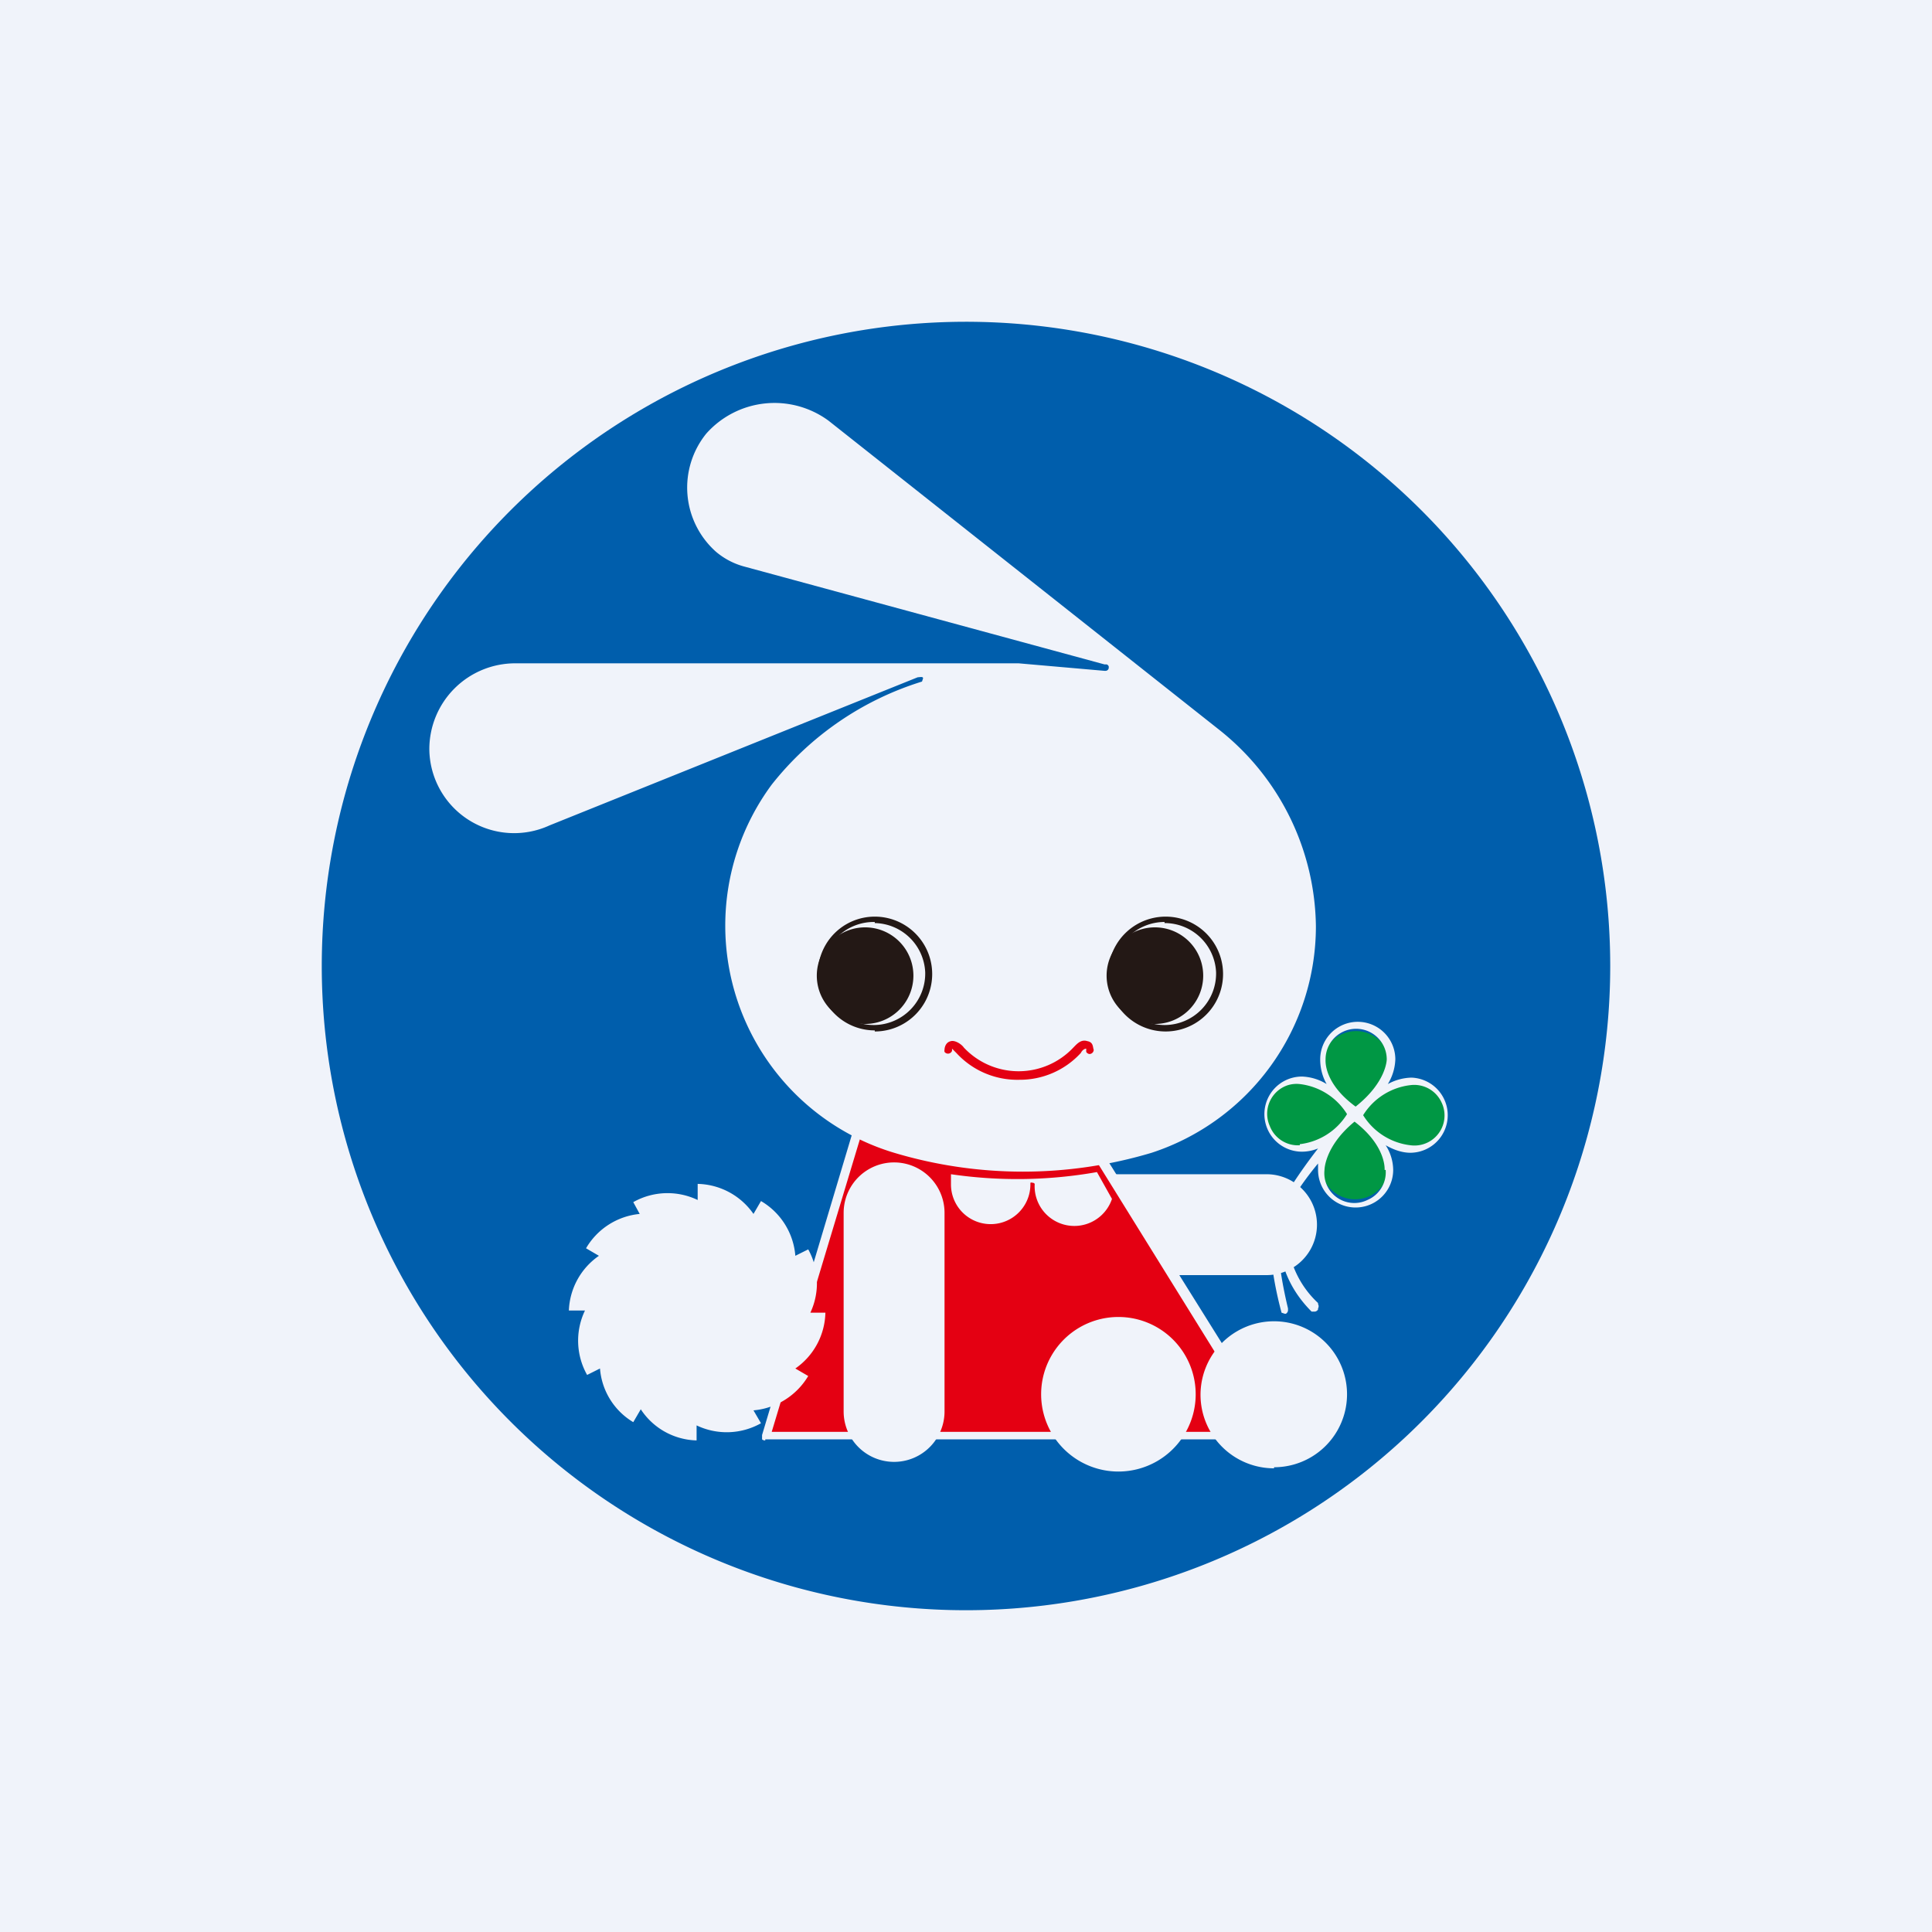 <!-- by TradingView --><svg width="18" height="18" viewBox="0 0 18 18" xmlns="http://www.w3.org/2000/svg"><path fill="#F0F3FA" d="M0 0h18v18H0z"/><path d="M11.16 14.6A6 6 0 1 0 6.84 3.4a6 6 0 0 0 4.32 11.2Z" fill="#005EAC"/><path d="M11.8 11.88a.47.47 0 1 0 0-.94H9.95a.47.47 0 0 0 0 .94h1.85Z" fill="#F0F3FA"/><path d="m8.07 10.27-.94 3.11 4.73-.01-1.75-2.8-2.04-.3Z" fill="#E40012"/><path d="M7.13 13.42a.04.04 0 0 1-.03-.01v-.04l.93-3.11.02-.03h.03l2.04.3.03.01 1.75 2.8a.04.04 0 0 1 0 .05.05.05 0 0 1-.03.02H7.13v.01Zm.97-3.1-.91 3.02h4.59l-1.7-2.74-1.98-.28Z" fill="#F0F3FA"/><path d="M10.42 12.27a.72.72 0 1 0 0 1.44.72.72 0 0 0 0-1.44Zm1.45 1.4a.68.68 0 1 0 0-1.36.68.68 0 0 0 0 1.37Z" fill="#F0F3FA"/><path d="M12.63 10.36c-.33-.25-.31-.49-.31-.49a.32.32 0 0 1 .63 0s.02.24-.32.49Zm-.03.02c-.25.34-.49.32-.49.32a.32.32 0 1 1 0-.64s.24-.02.5.32Z" fill="#009744"/><path d="M12.62 10.41c.34.26.32.5.32.5a.32.32 0 0 1-.63 0s-.02-.25.31-.5Z" fill="#009744"/><path d="M12.65 10.4c.26-.35.5-.33.5-.33a.32.32 0 0 1 0 .64s-.25.02-.5-.32Z" fill="#009744"/><path d="M12.04 11.77a.04.04 0 0 0-.05-.02.04.04 0 0 0-.03.05c.05.16.14.3.26.42h.03a.04.04 0 0 0 .03-.02v-.01a.04.04 0 0 0 0-.04v-.01a.9.9 0 0 1-.24-.37Z" fill="#F0F3FA"/><path d="M13.15 10.04a.48.48 0 0 0-.22.06.47.47 0 0 0 .07-.23.35.35 0 0 0-.7 0c0 .08.02.16.06.23a.47.47 0 0 0-.23-.07.35.35 0 0 0 0 .7.4.4 0 0 0 .15-.03 4.82 4.82 0 0 0-.46.71 3.5 3.5 0 0 0 .12.82l.03.01h.01a.04.04 0 0 0 .02-.03v-.02c-.06-.25-.1-.5-.1-.77.1-.2.23-.4.38-.58v.06a.35.35 0 0 0 .7 0 .43.43 0 0 0-.07-.23c.07.04.15.07.23.07a.35.35 0 0 0 .14-.67.35.35 0 0 0-.13-.03Zm-.8-.17a.28.28 0 1 1 .57 0s0 .21-.29.44c-.3-.22-.28-.43-.28-.44Zm-.24.8a.28.28 0 0 1-.28-.18.28.28 0 0 1 .17-.38.28.28 0 0 1 .11-.01.6.6 0 0 1 .44.28.6.6 0 0 1-.44.28Zm.8.23a.28.28 0 0 1-.17.28.28.28 0 0 1-.39-.17.28.28 0 0 1-.01-.11s0-.22.28-.45c.3.23.28.45.28.45Zm.23-.23a.6.6 0 0 1-.44-.28.6.6 0 0 1 .44-.28.28.28 0 0 1 .29.16.28.28 0 0 1-.29.4Zm-6.64.5v-.14a.65.65 0 0 1 .52.28l.07-.12a.65.65 0 0 1 .32.51l.12-.06a.65.65 0 0 1 .02.59h.14a.65.65 0 0 1-.28.52l.12.07a.66.66 0 0 1-.51.32l.07.12a.65.65 0 0 1-.6.02v.14a.64.64 0 0 1-.52-.29l-.07.12a.64.64 0 0 1-.31-.5l-.12.06a.65.65 0 0 1-.02-.6H5.3a.65.65 0 0 1 .28-.51l-.12-.07a.65.65 0 0 1 .5-.32l-.06-.11a.65.65 0 0 1 .6-.02m2.3.12a.47.47 0 1 0-.94 0v1.85a.47.47 0 1 0 .94 0V11.3ZM10.3 6.25a.03.03 0 0 0 .03-.03v-.01a.03.03 0 0 0-.02-.02h-.02l-3.35-.91a.68.68 0 0 1-.27-.14.8.8 0 0 1-.09-1.1.85.85 0 0 1 1.14-.12l3.64 2.88a2.37 2.37 0 0 1 .9 1.83 2.22 2.22 0 0 1-1.53 2.11 4.18 4.18 0 0 1-2.4 0 2.21 2.21 0 0 1-1.14-3.43 2.86 2.86 0 0 1 1.4-.96l.01-.03c0-.02-.03-.01-.05-.01L5.12 7.69A.79.79 0 0 1 4 6.98a.8.8 0 0 1 .8-.8h4.69l.8.07Z" fill="#F0F3FA"/><path d="M8.15 9.6a.53.53 0 1 1 0-1.06.53.53 0 0 1 0 1.07Zm0-1.01a.48.48 0 1 0 .47.47.48.48 0 0 0-.47-.46v-.01Z" fill="#231815"/><path d="M8.06 8.64a.45.45 0 1 0 0 .9.45.45 0 0 0 0-.9Zm2.8.97a.53.53 0 1 1 0-1.07.53.53 0 0 1 0 1.07Zm0-1.02a.48.48 0 1 0 .47.47.48.48 0 0 0-.48-.46v-.01Z" fill="#231815"/><path d="M10.76 8.64a.45.45 0 1 0 0 .9.45.45 0 0 0 0-.9Z" fill="#231815"/><path d="M7.92 9.02a.14.14 0 1 0-.04-.27.14.14 0 0 0 .04.27Z" fill="url(#paint0_radial_1397_7735)"/><path d="M10.63 9.02a.14.14 0 0 0 .12-.14.14.14 0 0 0-.12-.13.14.14 0 0 0-.12.13.14.14 0 0 0 .12.14Z" fill="url(#paint1_radial_1397_7735)"/><path d="M9.5 10.06a.77.77 0 0 1-.59-.25l-.04-.04v.02a.04.04 0 0 1-.07.01.04.04 0 0 1 0-.02c0-.02.01-.07.06-.08.04-.01.1.03.12.06a.7.7 0 0 0 1.02 0c.03-.03.07-.08.13-.06.06.01.05.06.06.08a.04.04 0 0 1-.04.04.04.04 0 0 1-.03-.02v-.03s-.03 0-.05.04a.77.77 0 0 1-.58.25Z" fill="#E40012"/><path d="M10.22 10.92a4.26 4.26 0 0 1-1.36.02v.1a.37.37 0 1 0 .74-.01v-.01a.02.02 0 0 1 .02 0 .02.02 0 0 1 .02.01.37.37 0 0 0 .72.14l-.14-.25Z" fill="#F0F3FA"/></svg>